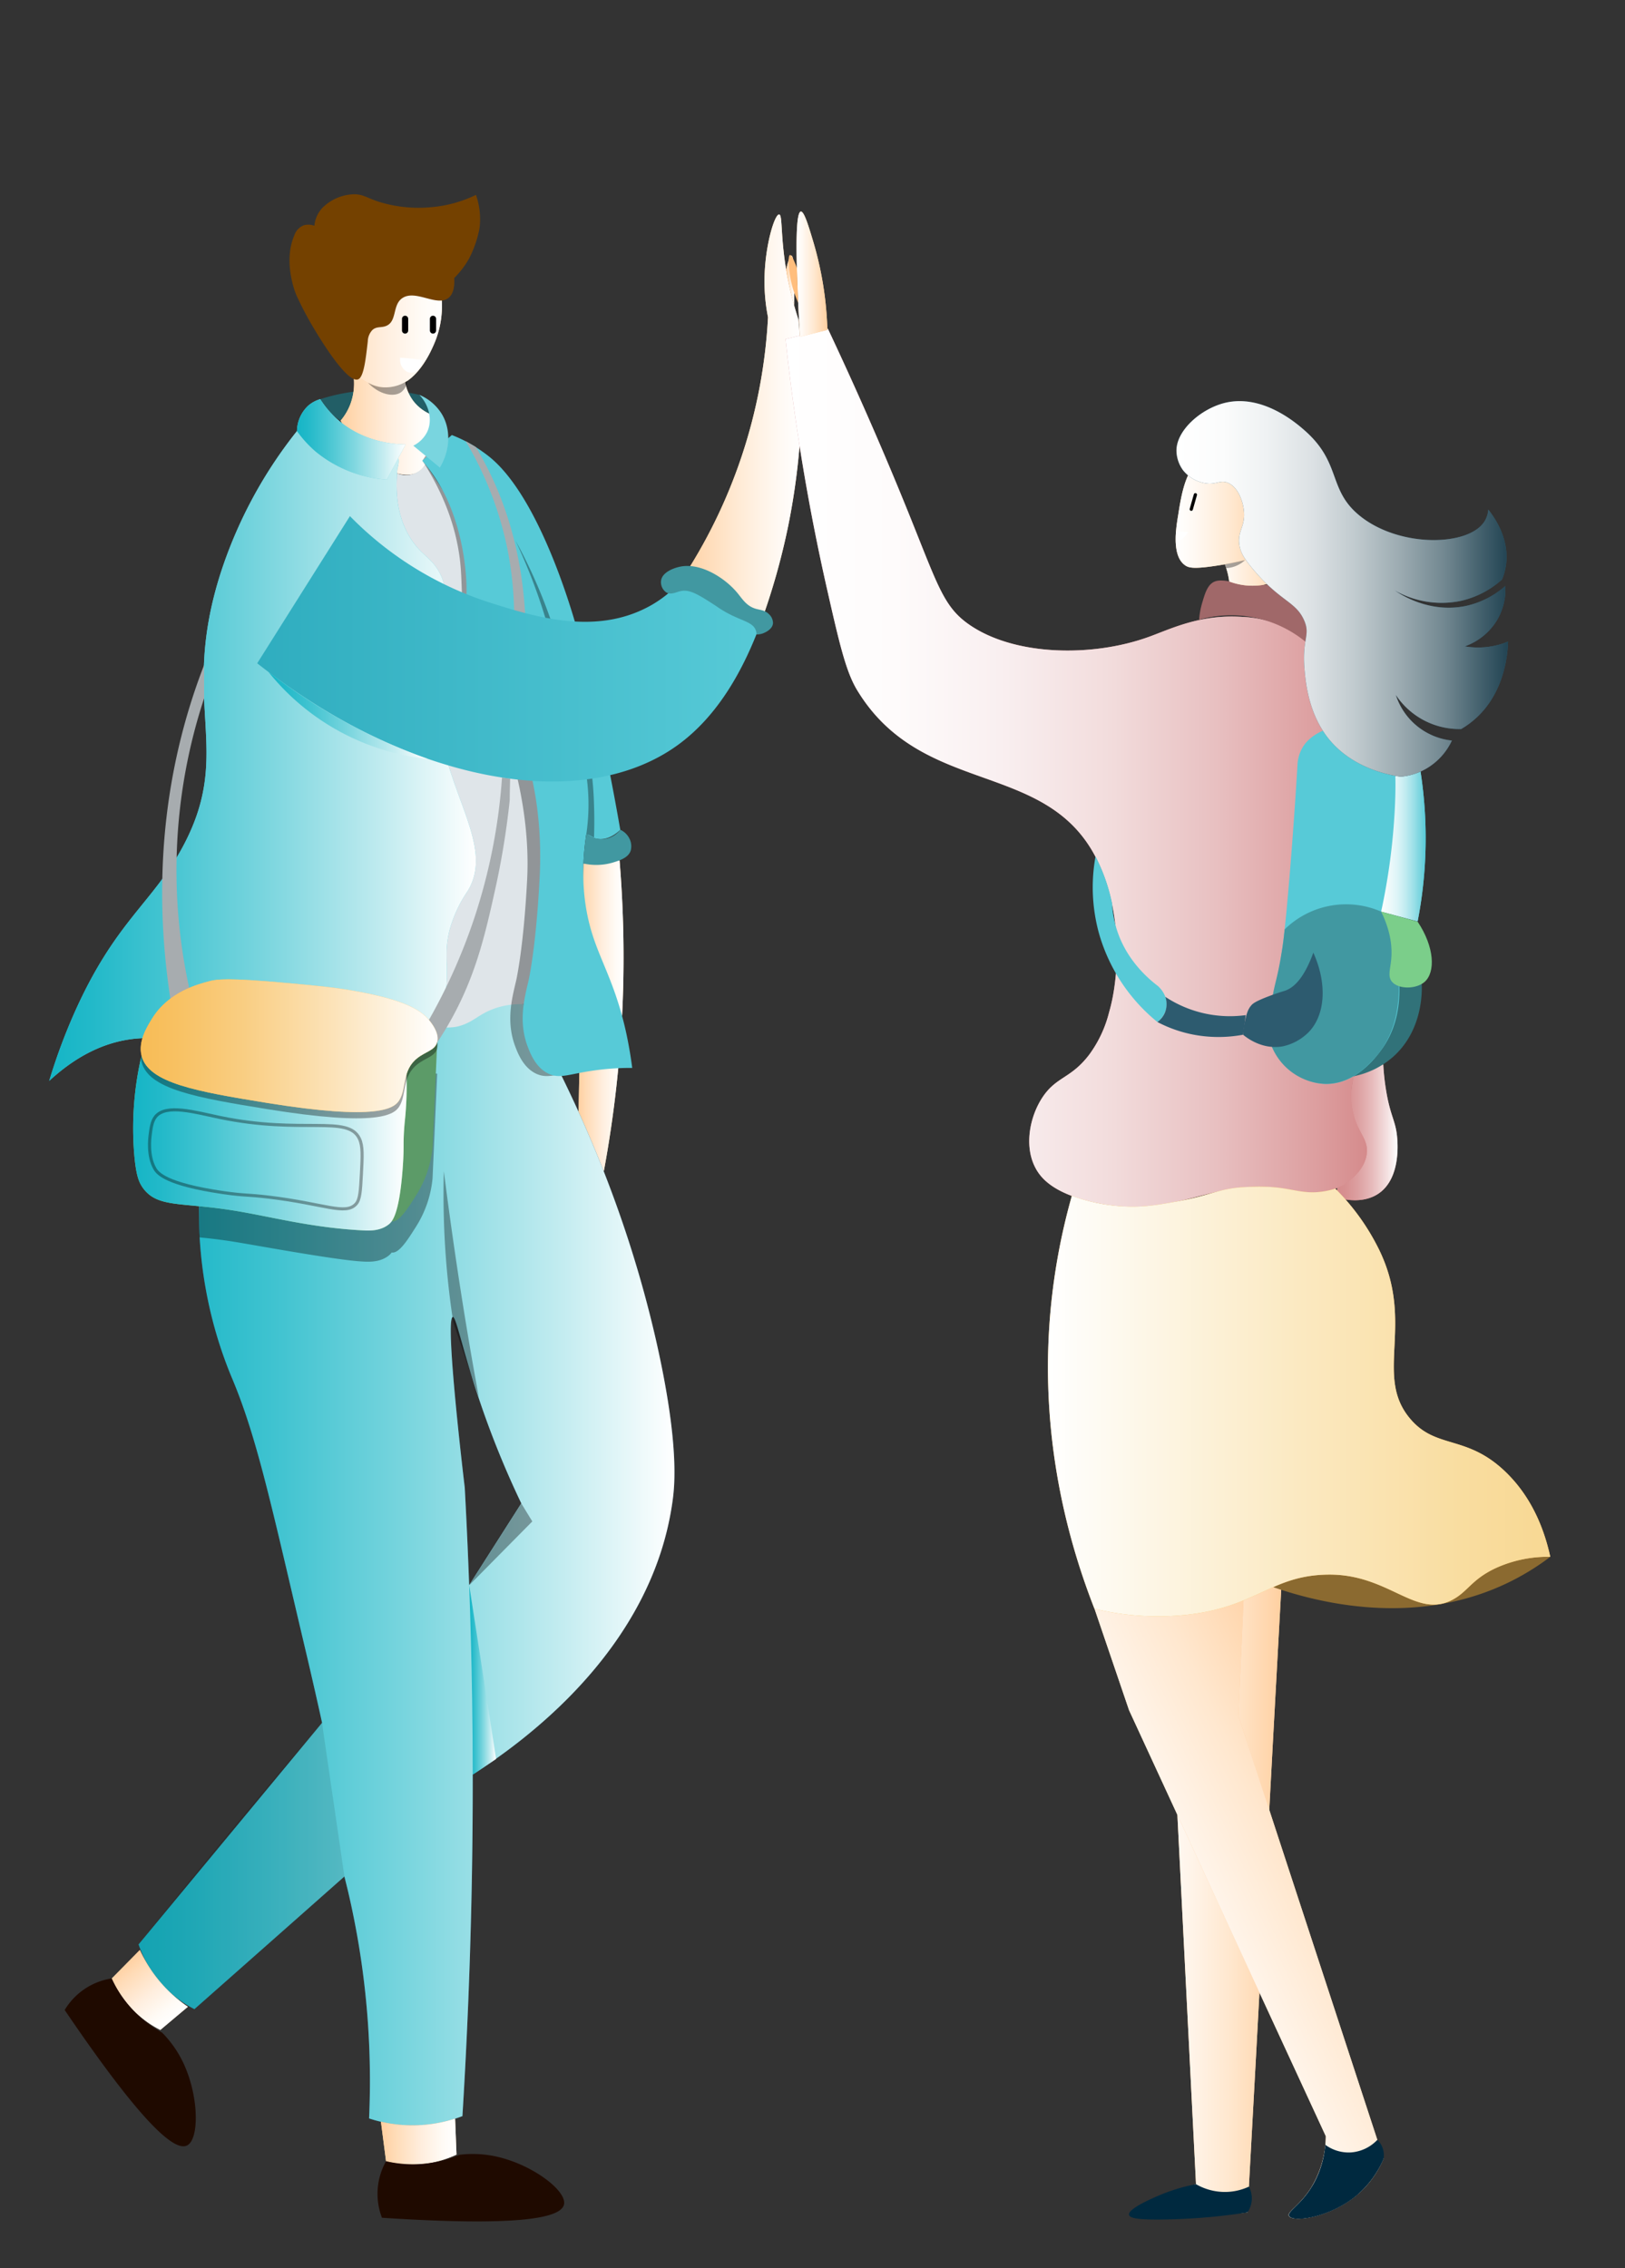 <svg xmlns="http://www.w3.org/2000/svg" xmlns:xlink="http://www.w3.org/1999/xlink" viewBox="0 0 524.1 731.49"><rect x="0" y="0" width="524.1" height="731.49" fill="#333333" stroke="none"/><defs><style>.cls-1{isolation:isolate;}.cls-2{fill:#225e66;}.cls-3{fill:#ffcf9f;}.cls-10,.cls-14,.cls-15,.cls-20,.cls-22,.cls-24,.cls-26,.cls-30,.cls-32,.cls-33,.cls-34,.cls-36,.cls-37,.cls-39,.cls-4,.cls-41,.cls-42,.cls-44,.cls-46,.cls-47,.cls-48,.cls-5,.cls-51,.cls-7{mix-blend-mode:multiply;}.cls-4{fill:url(#linear-gradient);}.cls-5{fill:url(#linear-gradient-2);}.cls-6{fill:#2d5b6f;}.cls-7{fill:url(#linear-gradient-3);}.cls-8{fill:#dfe5e9;}.cls-9{fill:#57cad7;}.cls-10{fill:url(#linear-gradient-4);}.cls-11,.cls-23{opacity:0.35;}.cls-12{fill:#4198a1;}.cls-13{fill:#79d5df;}.cls-14{fill:url(#linear-gradient-5);}.cls-15{fill:url(#linear-gradient-6);}.cls-16{fill:#744100;}.cls-17{fill:#a7acaf;}.cls-18{fill:#5c9b68;}.cls-19{fill:#7bce8a;}.cls-20{fill:url(#linear-gradient-7);}.cls-21{fill:#f7bc55;}.cls-22{fill:url(#linear-gradient-8);}.cls-23,.cls-27,.cls-49{fill:none;stroke:#000;stroke-miterlimit:10;}.cls-24{fill:url(#linear-gradient-9);}.cls-25{fill:#1f0a00;}.cls-26{fill:url(#linear-gradient-10);}.cls-27,.cls-49{stroke-linecap:round;}.cls-27{stroke-width:2px;}.cls-28{fill:#fff;}.cls-29{fill:url(#linear-gradient-11);}.cls-30{fill:url(#linear-gradient-12);}.cls-31{opacity:0.1;}.cls-32{fill:url(#linear-gradient-13);}.cls-33{fill:url(#linear-gradient-14);}.cls-34{fill:url(#linear-gradient-15);}.cls-35{fill:#ffca95;}.cls-36{fill:url(#linear-gradient-16);}.cls-37{fill:url(#linear-gradient-17);}.cls-38{fill:#d58b8c;}.cls-39{fill:url(#linear-gradient-18);}.cls-40{fill:#8b6a30;}.cls-41{fill:url(#linear-gradient-19);}.cls-42{fill:url(#linear-gradient-20);}.cls-43{fill:#a06869;}.cls-44{fill:url(#linear-gradient-21);}.cls-45{fill:#317279;}.cls-46{fill:url(#linear-gradient-22);}.cls-47{fill:url(#linear-gradient-23);}.cls-48{fill:url(#linear-gradient-24);}.cls-49{stroke-width:1.04px;}.cls-50{fill:#00293f;}.cls-51{fill:url(#linear-gradient-25);}.cls-52{fill:#ffbe7d;}</style><linearGradient id="linear-gradient" x1="186.44" y1="327.61" x2="201.09" y2="327.61" gradientUnits="userSpaceOnUse"><stop offset="0" stop-color="#ffcf9f"/><stop offset="0.18" stop-color="#ffdbb6"/><stop offset="0.54" stop-color="#ffeede"/><stop offset="0.83" stop-color="#fffbf6"/><stop offset="1" stop-color="#fff"/></linearGradient><linearGradient id="linear-gradient-2" x1="109.88" y1="136.34" x2="139.47" y2="136.34" xlink:href="#linear-gradient"/><linearGradient id="linear-gradient-3" x1="44.71" y1="503.72" x2="217.54" y2="503.72" gradientUnits="userSpaceOnUse"><stop offset="0" stop-color="#15b5c6"/><stop offset="0.1" stop-color="#22b9c9"/><stop offset="0.27" stop-color="#43c4d1"/><stop offset="0.5" stop-color="#79d5de"/><stop offset="0.79" stop-color="#c3ecf0"/><stop offset="1" stop-color="#fff"/></linearGradient><linearGradient id="linear-gradient-4" x1="15.87" y1="244.92" x2="153.5" y2="244.92" xlink:href="#linear-gradient-3"/><linearGradient id="linear-gradient-5" x1="95.8" y1="141.7" x2="130.78" y2="141.7" xlink:href="#linear-gradient-3"/><linearGradient id="linear-gradient-6" x1="101.35" y1="97.42" x2="143.13" y2="97.42" xlink:href="#linear-gradient"/><linearGradient id="linear-gradient-7" x1="42.94" y1="367.87" x2="131.16" y2="367.87" xlink:href="#linear-gradient-3"/><linearGradient id="linear-gradient-8" x1="45.39" y1="337.25" x2="141.15" y2="337.25" gradientUnits="userSpaceOnUse"><stop offset="0" stop-color="#f7bc55"/><stop offset="0.12" stop-color="#f8c162"/><stop offset="0.35" stop-color="#f9ce83"/><stop offset="0.65" stop-color="#fce3b9"/><stop offset="1" stop-color="#fff"/></linearGradient><linearGradient id="linear-gradient-9" x1="122.86" y1="690.68" x2="147.23" y2="690.68" xlink:href="#linear-gradient"/><linearGradient id="linear-gradient-10" x1="51.53" y1="758.29" x2="75.89" y2="758.29" gradientTransform="translate(606.81 126.49) rotate(52.11)" xlink:href="#linear-gradient"/><linearGradient id="linear-gradient-11" x1="82.96" y1="209.24" x2="245.32" y2="209.24" gradientUnits="userSpaceOnUse"><stop offset="0" stop-color="#2fadbf"/><stop offset="1" stop-color="#57cad7"/></linearGradient><linearGradient id="linear-gradient-12" x1="219.35" y1="135.11" x2="258.63" y2="135.11" gradientUnits="userSpaceOnUse"><stop offset="0" stop-color="#ffcf9f"/><stop offset="0.03" stop-color="#ffd1a3"/><stop offset="0.47" stop-color="#ffead4"/><stop offset="0.81" stop-color="#fff9f3"/><stop offset="1" stop-color="#fff"/></linearGradient><linearGradient id="linear-gradient-13" x1="151.33" y1="541.77" x2="160" y2="541.77" xlink:href="#linear-gradient-3"/><linearGradient id="linear-gradient-14" x1="86.61" y1="230.71" x2="137.92" y2="230.71" xlink:href="#linear-gradient-3"/><linearGradient id="linear-gradient-15" x1="253.54" y1="90.44" x2="256.18" y2="90.44" xlink:href="#linear-gradient-12"/><linearGradient id="linear-gradient-16" x1="364.57" y1="611.9" x2="413.46" y2="611.9" gradientUnits="userSpaceOnUse"><stop offset="0" stop-color="#fff"/><stop offset="0.17" stop-color="#fffcf9"/><stop offset="0.4" stop-color="#fff4e9"/><stop offset="0.66" stop-color="#ffe7ce"/><stop offset="0.94" stop-color="#ffd4a9"/><stop offset="1" stop-color="#ffcf9f"/></linearGradient><linearGradient id="linear-gradient-17" x1="359.75" y1="630.44" x2="444.38" y2="591.26" xlink:href="#linear-gradient-16"/><linearGradient id="linear-gradient-18" x1="431.2" y1="365.16" x2="450.75" y2="365.16" gradientUnits="userSpaceOnUse"><stop offset="0" stop-color="#d58b8c"/><stop offset="0.16" stop-color="#d79192"/><stop offset="0.36" stop-color="#dda1a2"/><stop offset="0.59" stop-color="#e7bcbd"/><stop offset="0.83" stop-color="#f4e1e1"/><stop offset="1" stop-color="#fff"/></linearGradient><linearGradient id="linear-gradient-19" x1="253.35" y1="247.57" x2="440.86" y2="247.57" gradientUnits="userSpaceOnUse"><stop offset="0" stop-color="#fff"/><stop offset="0.19" stop-color="#fefbfb"/><stop offset="0.37" stop-color="#f9eff0"/><stop offset="0.56" stop-color="#f2dcdc"/><stop offset="0.74" stop-color="#e8c0c1"/><stop offset="0.92" stop-color="#dc9d9e"/><stop offset="1" stop-color="#d58b8c"/></linearGradient><linearGradient id="linear-gradient-20" x1="337.99" y1="452.01" x2="500.04" y2="452.01" gradientUnits="userSpaceOnUse"><stop offset="0" stop-color="#fff"/><stop offset="0.07" stop-color="#fefcf6"/><stop offset="0.5" stop-color="#fbe9c1"/><stop offset="0.82" stop-color="#f9dda0"/><stop offset="1" stop-color="#f8d893"/></linearGradient><linearGradient id="linear-gradient-21" x1="392.9" y1="180.7" x2="421.14" y2="180.7" gradientUnits="userSpaceOnUse"><stop offset="0" stop-color="#fff"/><stop offset="0.12" stop-color="#fff8f0"/><stop offset="0.51" stop-color="#ffe2c4"/><stop offset="0.82" stop-color="#ffd4a9"/><stop offset="1" stop-color="#ffcf9f"/></linearGradient><linearGradient id="linear-gradient-22" x1="379.2" y1="164.52" x2="410.84" y2="164.52" gradientUnits="userSpaceOnUse"><stop offset="0" stop-color="#fff"/><stop offset="0.19" stop-color="#fff9f3"/><stop offset="0.53" stop-color="#ffead4"/><stop offset="0.97" stop-color="#ffd1a3"/><stop offset="1" stop-color="#ffcf9f"/></linearGradient><linearGradient id="linear-gradient-23" x1="442.74" y1="266.11" x2="459.81" y2="266.11" gradientUnits="userSpaceOnUse"><stop offset="0" stop-color="#fff"/><stop offset="0.16" stop-color="#fbfefe"/><stop offset="0.31" stop-color="#effafb"/><stop offset="0.47" stop-color="#dcf4f7"/><stop offset="0.62" stop-color="#c0ebf0"/><stop offset="0.77" stop-color="#9de0e8"/><stop offset="0.92" stop-color="#72d2dd"/><stop offset="1" stop-color="#57cad7"/></linearGradient><linearGradient id="linear-gradient-24" x1="379.43" y1="189.95" x2="486.39" y2="189.95" gradientUnits="userSpaceOnUse"><stop offset="0" stop-color="#fff"/><stop offset="0.14" stop-color="#fbfcfc"/><stop offset="0.27" stop-color="#eff2f3"/><stop offset="0.41" stop-color="#dce1e4"/><stop offset="0.54" stop-color="#c0cace"/><stop offset="0.67" stop-color="#9dacb2"/><stop offset="0.81" stop-color="#718790"/><stop offset="0.93" stop-color="#3e5c69"/><stop offset="1" stop-color="#224453"/></linearGradient><linearGradient id="linear-gradient-25" x1="256.91" y1="88.42" x2="266.85" y2="88.42" xlink:href="#linear-gradient-22"/></defs><g class="cls-1"><g id="Layer_1" data-name="Layer 1"><path class="cls-2" d="M103.3,128.73a60.5,60.5,0,0,1,32-1.38,7.42,7.42,0,0,1,3.06,3.31,7.19,7.19,0,0,1,.65,3,37.16,37.16,0,0,1-12,3.86c-4.32.6-13.21,1.83-19.63-3.64A16.87,16.87,0,0,1,103.3,128.73Z"/><path class="cls-3" d="M199.82,277.46a380.64,380.64,0,0,1,1,46.06,380,380,0,0,1-6.08,54.23l-8.28-12,1.73-87.23Z"/><path class="cls-4" d="M199.82,277.46a380.64,380.64,0,0,1,1,46.06,380,380,0,0,1-6.08,54.23l-8.28-12,1.73-87.23Z"/><path class="cls-3" d="M109.88,135.64a18.19,18.19,0,0,0,3.06-5.14,19.06,19.06,0,0,0,.8-10.93l16.72.16a14.45,14.45,0,0,0,2.89,9.65,14,14,0,0,0,5.63,4.28c1.32,8.32,0,16.3-4.29,18.64C129.22,155.29,117.47,149.91,109.88,135.64Z"/><path class="cls-5" d="M109.88,135.64a18.19,18.19,0,0,0,3.06-5.14,19.06,19.06,0,0,0,.8-10.93l16.72.16a14.45,14.45,0,0,0,2.89,9.65,14,14,0,0,0,5.63,4.28c1.32,8.32,0,16.3-4.29,18.64C129.22,155.29,117.47,149.91,109.88,135.64Z"/><path class="cls-6" d="M64.18,389A139.11,139.11,0,0,0,67,419a136.82,136.82,0,0,0,8.11,26.12c8.1,19.47,12.82,42.22,23.47,87.24,2.32,9.83,4.13,17.92,5.3,23.25L44.71,627.08A36.9,36.9,0,0,0,53,640.74a36.43,36.43,0,0,0,9.7,7.2q24.2-21.37,48.37-42.77c.42,1.64.82,3.28,1.22,4.94a268,268,0,0,1,6.75,73.09,44.69,44.69,0,0,0,30.1-.75,1749,1749,0,0,0,.75-202.72s-6.57-54.55-3.85-55c1.5-.23,4.46,19.14,16.31,47.25,2.21,5.26,4.24,9.64,5.78,12.86l-16.81,26.36,1.14,61.06c16-10.25,58.14-40.23,64.53-88.71.63-4.79,2-18.23-5.14-50.14-5.89-26.18-17.56-64.92-43-109.6a71.6,71.6,0,0,0-20-1.76C98.91,324.8,68.6,380.6,64.18,389Z"/><path class="cls-7" d="M64.18,389A139.11,139.11,0,0,0,67,419a136.82,136.82,0,0,0,8.11,26.12c8.1,19.47,12.82,42.22,23.47,87.24,2.32,9.83,4.13,17.92,5.3,23.25L44.71,627.08A36.9,36.9,0,0,0,53,640.74a36.43,36.43,0,0,0,9.7,7.2q24.2-21.37,48.37-42.77c.42,1.64.82,3.28,1.22,4.94a268,268,0,0,1,6.75,73.09,44.69,44.69,0,0,0,30.1-.75,1749,1749,0,0,0,.75-202.72s-6.57-54.55-3.85-55c1.5-.23,4.46,19.14,16.31,47.25,2.21,5.26,4.24,9.64,5.78,12.86l-16.81,26.36,1.14,61.06c16-10.25,58.14-40.23,64.53-88.71.63-4.79,2-18.23-5.14-50.14-5.89-26.18-17.56-64.92-43-109.6a71.6,71.6,0,0,0-20-1.76C98.91,324.8,68.6,380.6,64.18,389Z"/><path class="cls-8" d="M128,152.63a7.62,7.62,0,0,0,5.17.25,7.52,7.52,0,0,0,4.08-3.15c14.3,20.54,36.13,58.1,43.19,109.5a246.86,246.86,0,0,1,0,66.86c-9.88-3.35-16.64-2.39-21.05-.8-5.31,1.9-6.79,4.55-11.9,5.78,0,0-8.24,2-19.28-4-16.94-9.22-42.34-58.66-30.48-113.46C100.49,200.82,107.51,177.44,128,152.63Z"/><path class="cls-9" d="M95.8,139a145.29,145.29,0,0,0-24.65,45.86c-13.47,42.24,4.39,56.94-12,87.85C49.26,291.4,37,297,23.58,327.59a187.61,187.61,0,0,0-7.71,21c10.19-9.43,19.23-12.3,25.28-13.29,24.53-4,36.94,17.15,69.43,15.43,15.44-.81,21.41-6,23.15-7.71,8.59-8.27,10-22.32,10.28-25.72.53-7.12-.9-10.9,1.29-18.42a42.13,42.13,0,0,1,5.57-11.58C161,270.49,138.3,250.92,141,217.45c1.14-14,6.38-26.31-1-35.42-2.22-2.72-4.45-3.77-7.09-7.65-5.25-7.72-5.44-16.78-4.72-23.36a6.73,6.73,0,0,0,.06-4.29,7,7,0,0,0-1.77-2.57C124.26,142.16,112.3,140.1,95.8,139Z"/><path class="cls-10" d="M95.8,139a145.29,145.29,0,0,0-24.65,45.86c-13.47,42.24,4.39,56.94-12,87.85C49.26,291.4,37,297,23.58,327.59a187.61,187.61,0,0,0-7.71,21c10.19-9.43,19.23-12.3,25.28-13.29,24.53-4,36.94,17.15,69.43,15.43,15.44-.81,21.41-6,23.15-7.71,8.59-8.27,10-22.32,10.28-25.72.53-7.12-.9-10.9,1.29-18.42a42.13,42.13,0,0,1,5.57-11.58C161,270.49,138.3,250.92,141,217.45c1.14-14,6.38-26.31-1-35.42-2.22-2.72-4.45-3.77-7.09-7.65-5.25-7.72-5.44-16.78-4.72-23.36a6.73,6.73,0,0,0,.06-4.29,7,7,0,0,0-1.77-2.57C124.26,142.16,112.3,140.1,95.8,139Z"/><path class="cls-11" d="M141.73,140.3a47,47,0,0,1,6.39,3.07,52.31,52.31,0,0,1,5.71,3.94c17.8,14.37,28.88,57.84,28.88,57.84,4.64,18.21,9.3,39.11,13.34,62.44-.26.28-3.55,3.75-7.72,2.89a7.22,7.22,0,0,1-3.21-1.6c-2.25,14.53-.35,25.22,1.93,32.46,2.89,9.18,7.57,16.52,10.93,31.82,1,4.69,1.6,8.62,1.92,11.25a82.38,82.38,0,0,0-13.5,1c-7,1.08-9.72,2.43-13.17,1-4.41-1.88-6.24-6.78-7.08-9-3.06-8.2-.93-15.79.33-21.21,0,0,2.38-10.29,3.53-32.47,1.46-28-9.29-53.39-11.64-58.71-2.59-5.86-5.51-11.21-7.63-20.45-2.43-10.6-1.41-15.89-2.44-24.34-1-7.85-3.76-18.81-12.06-31.66Z"/><path class="cls-9" d="M145.73,140.3a47,47,0,0,1,6.39,3.07,52.31,52.31,0,0,1,5.71,3.94c17.8,14.37,28.88,57.84,28.88,57.84,4.64,18.21,9.3,39.11,13.34,62.44-.26.28-3.55,3.75-7.72,2.89a7.22,7.22,0,0,1-3.21-1.6c-2.25,14.53-.35,25.22,1.93,32.46,2.89,9.18,7.57,16.52,10.93,31.82,1,4.69,1.6,8.62,1.92,11.25a82.38,82.38,0,0,0-13.5,1c-7,1.08-9.72,2.43-13.17,1-4.41-1.88-6.24-6.78-7.08-9-3.06-8.2-.93-15.79.33-21.21,0,0,2.35-10.14,3.53-32.47.35-6.6,1.94-36.45-13.5-59.78-3.35-5.07-8.06-10.68-10-20.25-1.52-7.65.69-8.06-.32-19.18-1.42-15.46-6.64-25-7.83-27.11a57.71,57.71,0,0,0-6.16-8.84Z"/><path class="cls-12" d="M200.05,267.59a6.12,6.12,0,0,1,2.89,2.73,5.47,5.47,0,0,1,.48,4c-.78,2.35-3.59,3.19-5.78,3.86a19,19,0,0,1-9.47.3c.09-2,.24-4.1.5-6.31.13-1.14.28-2.24.45-3.31a7.56,7.56,0,0,0,10.93-1.29Z"/><path class="cls-11" d="M189.12,268.88A65.88,65.88,0,0,0,188,244.13c-.56-2.36-1.07-3.86-1.68-5.79-4.87-15.22-6.12-23.67-9.08-34.39a183.69,183.69,0,0,0-8.68-24.54c-1.57-3.58-2.26-5-2.25-5a167.25,167.25,0,0,1,14.62,36.16c1.64,6,1.77,8,4.18,16.31,2.83,9.72,4,11.48,5.08,18a107.19,107.19,0,0,1,1.4,14.88c.15,4.18.08,7.73,0,10.38Z"/><path class="cls-13" d="M130.78,143.36l-6,11.31a40.13,40.13,0,0,1-23-9.06,37,37,0,0,1-6-6.59,11.44,11.44,0,0,1,3.64-8.2,10.31,10.31,0,0,1,3.86-2.09,30.82,30.82,0,0,0,5.57,6.54C117.08,142.52,126.93,143.28,130.78,143.36Z"/><path class="cls-14" d="M130.78,143.36l-6,11.31a40.13,40.13,0,0,1-23-9.06,37,37,0,0,1-6-6.59,11.44,11.44,0,0,1,3.64-8.2,10.31,10.31,0,0,1,3.86-2.09,30.82,30.82,0,0,0,5.57,6.54C117.08,142.52,126.93,143.28,130.78,143.36Z"/><path class="cls-13" d="M135.27,127.35a15.59,15.59,0,0,1,7.24,6.2c3,5,2.69,11.67-.64,17.25l-8.57-7.07a9.79,9.79,0,0,0,4.5-4.5C139.5,135.55,138.51,130.84,135.27,127.35Z"/><path class="cls-3" d="M102.72,100.82a34,34,0,0,0,4.34,10.61c1.57,2.49,9.25,14.71,19,13.5,8.46-1.06,12.94-11.62,14.13-14.44A30.73,30.73,0,0,0,142.42,96c.32-1.22,2.66-10.71-3.37-18.48s-16.92-9.46-24.92-6C104.13,76,98.61,88.64,102.72,100.82Z"/><path class="cls-15" d="M102.72,100.82a34,34,0,0,0,4.34,10.61c1.57,2.49,9.25,14.71,19,13.5,8.46-1.06,12.94-11.62,14.13-14.44A30.73,30.73,0,0,0,142.42,96c.32-1.22,2.66-10.71-3.37-18.48s-16.92-9.46-24.92-6C104.13,76,98.61,88.64,102.72,100.82Z"/><path class="cls-16" d="M115.5,122.34c-3.55,1.35-12.21-13-14.09-16.13a108.8,108.8,0,0,1-5.84-11.06S91.1,84.8,94.92,75.91a5.16,5.16,0,0,1,3.27-3.32,5.91,5.91,0,0,1,3.21.21,9.56,9.56,0,0,1,2.82-6,15,15,0,0,1,9.91-4.15c3,0,4.05,1.09,7.88,2.37a43.26,43.26,0,0,0,17.27,1.78,40.72,40.72,0,0,0,14.23-3.95,23.69,23.69,0,0,1,1.27,9.52,15.78,15.78,0,0,1-.19,1.61,36.77,36.77,0,0,1-3.25,9.32,28.75,28.75,0,0,1-4.85,6.37c.15,2.27-.08,5-1.84,6.4-3.76,3-10.7-2.93-15,.15-3.12,2.22-1.55,7.42-5.1,8.89-1.64.67-3.08.06-4.47,1.34a5.5,5.5,0,0,0-1.46,3.61C118,115.43,117.37,121.63,115.5,122.34Z"/><path class="cls-17" d="M161.91,250.76A184.59,184.59,0,0,1,153,296a184.88,184.88,0,0,1-15.6,34.56q-1.19,6.9-2.36,13.81a111.31,111.31,0,0,0,9-13c9.08-15.35,12.28-29.25,15.64-44.41a258.57,258.57,0,0,0,4.72-28.93c0-2.31.08-4.63.13-6.94Z"/><path class="cls-17" d="M162.42,241.7c.73-4.6,1.64-11.18,2.27-19.11,1.16-14.66,2.32-29.24-1.13-46a111.89,111.89,0,0,0-13.37-34.32l3.27,1.89c.62,1,1.23,2.08,1.82,3.15,10.14,18.24,20,48.6,10.48,95.81Z"/><path class="cls-17" d="M61.3,319.88a177.41,177.41,0,0,1,4.53-94.68c0-3.58,0-7.16,0-10.75-2.07,5.35-4,11-5.72,17-10,34.93-8.87,67.08-5,91.66Z"/><path class="cls-11" d="M131.8,347.88a15.3,15.3,0,0,0-4.63,3.8c-7.42-3.3-24-2.95-39.94-2.52-16.94.46-31.15.92-41.58,1.29-1.95,11.77,1.56,22.77,9.43,28.14A20.91,20.91,0,0,0,64.73,382,108.64,108.64,0,0,0,64.18,393c0,2.1.06,4.13.17,6.07,3.25.3,6.9.73,10.88,1.36,6.65,1.05,33.23,6,41.78,6.42,2.17.12,5.62.24,8.36-1.92a4.74,4.74,0,0,0,.95-1c2.36.44,5.25-4.18,8.05-8.64A35.1,35.1,0,0,0,139.51,380L141,346.26A16.57,16.57,0,0,0,131.8,347.88Z"/><path class="cls-18" d="M126.32,393.87c2.36.44,5.25-4.18,8.05-8.64A35.1,35.1,0,0,0,139.51,370L141,336.26a16.57,16.57,0,0,0-9.15,1.62C114.26,347.07,119.37,392.58,126.32,393.87Z"/><path class="cls-19" d="M45.65,340.45a102.87,102.87,0,0,0-2.35,31.93c.58,6.67,1.49,8.9,2.78,10.71,4.65,6.47,12.27,4.58,29.15,7.29,12,1.92,24.91,5.55,41.78,6.42,2.17.12,5.62.24,8.36-1.92,1.13-.9,3.39-3.18,4.5-18,.58-7.84,0-7.35.64-14.79a109.59,109.59,0,0,0,.64-11.14c0-3.43,0-5.14-.18-5.75-2.22-7-23.56-6.58-43.74-6C70.29,339.62,56.08,340.08,45.65,340.45Z"/><path class="cls-20" d="M45.65,340.45a102.87,102.87,0,0,0-2.35,31.93c.58,6.67,1.49,8.9,2.78,10.71,4.65,6.47,12.27,4.58,29.15,7.29,12,1.92,24.91,5.55,41.78,6.42,2.17.12,5.62.24,8.36-1.92,1.13-.9,3.39-3.18,4.5-18,.58-7.84,0-7.35.64-14.79a109.59,109.59,0,0,0,.64-11.14c0-3.43,0-5.14-.18-5.75-2.22-7-23.56-6.58-43.74-6C70.29,339.62,56.08,340.08,45.65,340.45Z"/><path class="cls-11" d="M45.65,342.45c-1.14-4.65,1.79-9.36,3.43-12,5.36-8.62,14.69-11,18.43-12,2.4-.62,5.63-1.21,25.72.64,9.39.87,14.21,1.3,20.35,2.36,17.28,3,22.69,6.42,25.56,10.5.79,1.12,2.61,3.79,1.81,6.31s-3.7,2.89-6.36,5c-5,3.94-3.4,9.66-5.79,13.54-1.64,2.67-6.77,6.71-42.86.86C63.47,354,47.85,351.31,45.65,342.45Z"/><path class="cls-21" d="M45.65,340.45c-1.14-4.65,1.79-9.36,3.43-12,5.36-8.62,14.69-11,18.43-12,2.4-.62,5.63-1.21,25.72.64,9.39.87,14.21,1.3,20.35,2.36,17.28,3,22.69,6.42,25.56,10.5.79,1.12,2.61,3.79,1.81,6.31s-3.7,2.89-6.36,5c-5,3.94-3.4,9.66-5.79,13.54-1.64,2.67-6.77,6.71-42.86.86C63.47,352,47.85,349.31,45.65,340.45Z"/><path class="cls-22" d="M45.65,340.45c-1.14-4.65,1.79-9.36,3.43-12,5.36-8.62,14.69-11,18.43-12,2.4-.62,5.63-1.21,25.72.64,9.39.87,14.21,1.3,20.35,2.36,17.28,3,22.69,6.42,25.56,10.5.79,1.12,2.61,3.79,1.81,6.31s-3.7,2.89-6.36,5c-5,3.94-3.4,9.66-5.79,13.54-1.64,2.67-6.77,6.71-42.86.86C63.47,352,47.85,349.31,45.65,340.45Z"/><path class="cls-23" d="M50.15,360.16c-1.17,1.49-1.44,3.64-1.71,5.79-.15,1.19-.86,6.86,1.5,10.93.89,1.53,3.49,5,21.86,7.71,7.33,1.06,7.67.62,15,1.5,17.93,2.16,24.65,5.91,28,2.22,1.32-1.43,1.47-4.2,1.76-9.72.31-5.75.48-9-.64-11.36-3.65-7.79-18.33-1.29-45-6.85C63,358.73,53.52,355.9,50.15,360.16Z"/><path class="cls-3" d="M122.86,684.27,124.51,697a33.79,33.79,0,0,0,22.72-2.14l-.45-11.6a44.69,44.69,0,0,1-23.92,1Z"/><path class="cls-24" d="M122.86,684.27,124.51,697a33.79,33.79,0,0,0,22.72-2.14l-.45-11.6a44.69,44.69,0,0,1-23.92,1Z"/><path class="cls-25" d="M148.3,694.91a35.43,35.43,0,0,1,10.6.34c12.15,2.26,24,11.18,23,15.7-.91,4.24-13.69,7.22-58.71,4.28A21.51,21.51,0,0,1,124.51,697a38.46,38.46,0,0,0,23.79-2.11Z"/><path class="cls-3" d="M45.07,628.92l-9,9.13a33.73,33.73,0,0,0,15.64,16.61l8.88-7.47a44.68,44.68,0,0,1-15.47-18.27Z"/><path class="cls-26" d="M45.07,628.92l-9,9.13a33.73,33.73,0,0,0,15.64,16.61l8.88-7.47a44.68,44.68,0,0,1-15.47-18.27Z"/><path class="cls-25" d="M52.3,655.54a35.51,35.51,0,0,1,6.24,8.57c5.68,11,5.92,25.81,1.76,27.82-3.91,1.89-14.11-6.37-39.44-43.7A21.47,21.47,0,0,1,36,638.05,38.53,38.53,0,0,0,52.3,655.54Z"/><path class="cls-11" d="M146.2,426.51c-.89-5.77-1.64-11.9-2.19-18.35a272.41,272.41,0,0,1-.86-30.43q2.15,17,4.85,34.72,3,19.59,6.43,38.14Z"/><path class="cls-11" d="M122.54,124.81a12.75,12.75,0,0,0,8.82-2,5.28,5.28,0,0,1-1.9,3.61c-2.41,1.79-7.07.91-10.77-3A11.65,11.65,0,0,0,122.54,124.81Z"/><path class="cls-27" d="M139.65,102.82v3.77"/><path class="cls-27" d="M130.65,102.82v3.77"/><path class="cls-28" d="M136.15,116.06c-.93-.13-1.9-.25-2.88-.35-1.45-.16-2.86-.27-4.21-.35-.36,2.81,1.8,5,3.72,4.85C134.42,120.13,136.11,118.39,136.15,116.06Z"/><path class="cls-29" d="M245.32,201.07c-5.49,14.84-13.68,29.74-26.71,39.2-31,22.5-86.83,12.19-135.65-26.36l29.9-47.46a110.15,110.15,0,0,0,45,27.85c14.28,4.52,33.93,10.75,51.43,1.29a37.43,37.43,0,0,0,10.06-7.92Z"/><path class="cls-3" d="M219.35,187.67a169.47,169.47,0,0,0,28.35-85.34,59.46,59.46,0,0,1-1.13-12.28c.13-10.9,3.28-21,4.72-20.89,1.21.13.29,7.55,2.67,20.14A108.27,108.27,0,0,0,257.5,103a222.72,222.72,0,0,1-3.21,66.21,220.66,220.66,0,0,1-9,31.84Z"/><path class="cls-30" d="M219.35,187.67a169.47,169.47,0,0,0,28.35-85.34,59.46,59.46,0,0,1-1.13-12.28c.13-10.9,3.28-21,4.72-20.89,1.21.13.29,7.55,2.67,20.14A108.27,108.27,0,0,0,257.5,103a222.72,222.72,0,0,1-3.21,66.21,220.66,220.66,0,0,1-9,31.84Z"/><path class="cls-11" d="M168.14,484.88l3.54,5.78-20.35,20.58Z"/><path class="cls-31" d="M111.08,605.17q-1.71-11.77-3.43-23.55-1.91-13-3.79-26-18.66,21.57-37.5,44.57-11.07,13.53-21.65,26.92A36.9,36.9,0,0,0,53,640.74a36.43,36.43,0,0,0,9.7,7.2Q86.91,626.57,111.08,605.17Z"/><path class="cls-32" d="M151.33,511.24q.66,18.16.95,37,.18,12.18.19,24.1l7.53-5.06Z"/><path class="cls-33" d="M86.61,216.72a186,186,0,0,0,51.31,28,75.89,75.89,0,0,1-51.31-28Z"/><path class="cls-3" d="M253.54,86.89q1.07-4.5,1.71-4.44,1.19.1.86,16c-.64-2.26-1.23-4.67-1.76-7.21C254,89.75,253.77,88.3,253.54,86.89Z"/><path class="cls-34" d="M253.54,86.89q1.07-4.5,1.71-4.44,1.19.1.86,16c-.64-2.26-1.23-4.67-1.76-7.21C254,89.75,253.77,88.3,253.54,86.89Z"/><path class="cls-12" d="M243.76,203.28c-.93-2.7-4.56-3-9.55-5.78a35.44,35.44,0,0,1-3.26-2.06h0c-5.6-3.63-8.46-5.44-11.36-4.82-1.62.35-3.17,1.29-4.62.49a4,4,0,0,1-1.73-4.06c.52-2.59,4.2-4,6.63-4.39,6.4-1,13.77,3.69,17.68,8.24,1.8,2.1,3,4.39,6,5.37,1.47.48,3.06.41,4.43,1.78a3.92,3.92,0,0,1,1.33,3c-.22,2.06-2.84,3.07-3.32,3.24a5.8,5.8,0,0,1-2,.33A3.78,3.78,0,0,0,243.76,203.28Z"/><path class="cls-35" d="M413.46,508.27c-12.38,1.58-24.76,7.66-37.14,9.24l9.42,186.9q-21.66,6.95-21.15,9.55.65,3.35,37.75-.45C406.05,646.6,409.76,575.18,413.46,508.27Z"/><path class="cls-36" d="M413.46,508.27c-12.38,1.58-24.76,7.66-37.14,9.24l9.42,186.9q-21.66,6.95-21.15,9.55.65,3.35,37.75-.45C406.05,646.6,409.76,575.18,413.46,508.27Z"/><path class="cls-3" d="M353,518.8l11.15,32.75q31.72,68.7,63.46,137.39A32.61,32.61,0,0,1,423,705.32c-3.69,6-8,8-7.28,9.32,1.11,2.24,14.37.5,23.32-8a30.76,30.76,0,0,0,7.17-10.46q-23.4-71.43-46.79-142.87l1.66-37.21Z"/><path class="cls-37" d="M353,518.8l11.15,32.75q31.72,68.7,63.46,137.39A32.61,32.61,0,0,1,423,705.32c-3.69,6-8,8-7.28,9.32,1.11,2.24,14.37.5,23.32-8a30.76,30.76,0,0,0,7.17-10.46q-23.4-71.43-46.79-142.87l1.66-37.21Z"/><path class="cls-38" d="M446.13,343.24a75.17,75.17,0,0,0,.83,7.9c1.35,8.63,3.09,10.11,3.61,15.25.17,1.74,1.36,13.38-5.8,18.43-3.88,2.73-8.56,2.38-10.88,2L431.2,384l5.25-36.83Z"/><path class="cls-39" d="M446.13,343.24a75.17,75.17,0,0,0,.83,7.9c1.35,8.63,3.09,10.11,3.61,15.25.17,1.74,1.36,13.38-5.8,18.43-3.88,2.73-8.56,2.38-10.88,2L431.2,384l5.25-36.83Z"/><path class="cls-40" d="M500,502.08a81,81,0,0,1-13.53,8.3c-30.85,14.94-63,5.91-75.81,1.48A110.17,110.17,0,0,1,500,502.08Z"/><path class="cls-38" d="M253.35,109.36,267,106c11.78,25,20.46,45.64,26.27,60.05,9.32,23.09,11.12,29.76,19.45,35.48,14.64,10.05,39.59,10.45,57.78,3.87,7-2.52,16.64-7.4,30.22-6.45a36.19,36.19,0,0,1,13,3c11.29,5.37,16.16,16.7,18.2,21.61,11.47,27.7-7.07,39.95,0,78.24,2.61,14.19,8.25,29.24,5.34,42.48-.72,3.27-2.39,8.41-.8,14.85s4.92,8.21,4.33,13c-.77,6.12-7.14,9.78-8,10.24-6.45,3.58-13.64,1.94-16.6,1.36-25.51-5-36.55,10.39-64.15,3.87-13.11-3.1-16.68-8.2-18.19-11.15-3.64-7.11-1.63-16.64,2.5-22.74,4.45-6.59,9.13-5.88,15-13.65a39,39,0,0,0,6.37-13.65c3.09-10.47,4.88-32.41-4.43-50.16-16.43-31.28-55.93-19.36-76.77-53.56-3.67-6-5.76-15-9.79-32.76A699.08,699.08,0,0,1,253.35,109.36Z"/><path class="cls-41" d="M253.35,109.36,267,106c11.78,25,20.46,45.64,26.27,60.05,9.32,23.09,11.12,29.76,19.45,35.48,14.64,10.05,39.59,10.45,57.78,3.87,7-2.52,16.64-7.4,30.22-6.45a36.19,36.19,0,0,1,13,3c11.29,5.37,16.16,16.7,18.2,21.61,11.47,27.7-7.07,39.95,0,78.24,2.61,14.19,8.25,29.24,5.34,42.48-.72,3.27-2.39,8.41-.8,14.85s4.92,8.21,4.33,13c-.77,6.12-7.14,9.78-8,10.24-6.45,3.58-13.64,1.94-16.6,1.36-25.51-5-36.55,10.39-64.15,3.87-13.11-3.1-16.68-8.2-18.19-11.15-3.64-7.11-1.63-16.64,2.5-22.74,4.45-6.59,9.13-5.88,15-13.65a39,39,0,0,0,6.37-13.65c3.09-10.47,4.88-32.41-4.43-50.16-16.43-31.28-55.93-19.36-76.77-53.56-3.67-6-5.76-15-9.79-32.76A699.08,699.08,0,0,1,253.35,109.36Z"/><path class="cls-21" d="M345.7,385.64a204.29,204.29,0,0,0-7.05,39c-3.28,40.47,6.28,73.63,14.33,94.17a86.16,86.16,0,0,0,29.35,2c23.16-2.45,27.58-12.91,46.4-13,19.32-.05,27.85,14.24,39.58,8.19,5.1-2.63,6.15-6.52,14-10.24A40.52,40.52,0,0,1,500,502.08c-1.74-7.95-5.45-18.69-14.33-27.3-12.71-12.32-22.56-7.2-31-17.4-11.59-13.92,1.83-30.6-10-54.59a73.35,73.35,0,0,0-14-19.45,25.58,25.58,0,0,1-4.52,1c-5.16.66-8.39-.61-13.62-1.28a56.43,56.43,0,0,0-10.14-.26c-9.07.31-10.95,2.52-22.62,4.65-5.62,1-10.74,2-17.4,1.62A56.82,56.82,0,0,1,345.7,385.64Z"/><path class="cls-42" d="M345.7,385.64a204.29,204.29,0,0,0-7.05,39c-3.28,40.47,6.28,73.63,14.33,94.17a86.16,86.16,0,0,0,29.35,2c23.16-2.45,27.58-12.91,46.4-13,19.32-.05,27.85,14.24,39.58,8.19,5.1-2.63,6.15-6.52,14-10.24A40.52,40.52,0,0,1,500,502.08c-1.74-7.95-5.45-18.69-14.33-27.3-12.71-12.32-22.56-7.2-31-17.4-11.59-13.92,1.83-30.6-10-54.59a73.35,73.35,0,0,0-14-19.45,25.58,25.58,0,0,1-4.52,1c-5.16.66-8.39-.61-13.62-1.28a56.43,56.43,0,0,0-10.14-.26c-9.07.31-10.95,2.52-22.62,4.65-5.62,1-10.74,2-17.4,1.62A56.82,56.82,0,0,1,345.7,385.64Z"/><path class="cls-43" d="M386.74,199.92a25.32,25.32,0,0,1,1-5.52c.71-2.42,1.36-4.65,2.73-6,2.69-2.59,6.64-.19,14.42.17,10.2.47,13.11-3.22,16.8-.51,4.24,3.12,3.8,10.49,3.67,12a18,18,0,0,1-2.86,8.15,37.86,37.86,0,0,0-35.72-8.35Z"/><path class="cls-3" d="M396.44,187.52a23,23,0,0,0-2.17-7.28,24,24,0,0,0-1.37-2.39,21,21,0,0,1,12-5.28c9-.84,15.28,4.77,16.29,5.71l-1,9a33.65,33.65,0,0,0-3.51-.1,46.06,46.06,0,0,0-9.22,1.43A21.37,21.37,0,0,1,396.44,187.52Z"/><path class="cls-44" d="M396.44,187.52a23,23,0,0,0-2.17-7.28,24,24,0,0,0-1.37-2.39,21,21,0,0,1,12-5.28c9-.84,15.28,4.77,16.29,5.71l-1,9a33.65,33.65,0,0,0-3.51-.1,46.06,46.06,0,0,0-9.22,1.43A21.37,21.37,0,0,1,396.44,187.52Z"/><path class="cls-45" d="M436.45,347.12a27.43,27.43,0,0,0,12.75-6.2c9.92-8.73,9.43-21.75,9.33-23.65l-7.21.76Z"/><path class="cls-3" d="M406.34,179.36a106.46,106.46,0,0,1-14.78,3.19c-6.75,1-8.26.52-9.34-.24-4.31-3-3-11.58-2.25-16.08,1.19-7.58,2.68-17,9.82-19.63,5.84-2.14,12.81,1.25,16.55,5.44C412.22,158.63,412.47,169.83,406.34,179.36Z"/><path class="cls-46" d="M406.34,179.36a106.46,106.46,0,0,1-14.78,3.19c-6.75,1-8.26.52-9.34-.24-4.31-3-3-11.58-2.25-16.08,1.19-7.58,2.68-17,9.82-19.63,5.84-2.14,12.81,1.25,16.55,5.44C412.22,158.63,412.47,169.83,406.34,179.36Z"/><path class="cls-9" d="M442.74,235l14.07,6.47a140.19,140.19,0,0,1,.41,55.68L445.45,294Z"/><path class="cls-47" d="M442.74,235l14.07,6.47a140.19,140.19,0,0,1,.41,55.68L445.45,294Z"/><path class="cls-9" d="M420.54,240.38a12.22,12.22,0,0,0-2.08,6.46c-.71,12.43-3,44.86-4.74,58C411.15,324.42,406,330.38,411,339c3,5.25,9.14,10.37,16.38,10.57,9.79.28,16.34-8.57,18.08-10.92,12.74-17.21,1-42.64,0-44.69a205.27,205.27,0,0,0,4.43-33.78c.83-17.63-1.33-21-3.41-22.86C439.82,231.36,425.51,233.3,420.54,240.38Z"/><path class="cls-6" d="M381.56,151.66a11,11,0,0,1-2.12-6.12c-.18-6.62,7.78-13.68,15.6-15.61,12.22-3,23.27,6.72,25.72,8.87,12,10.53,7.41,19.08,17.74,27.49,12.76,10.4,35.28,10,40.34,1.78a8.15,8.15,0,0,0,1.16-3.73c1.78,2.22,7,9.35,5.68,18.09a19.29,19.29,0,0,1-1.24,4.44,29.51,29.51,0,0,1-13.3,6.92,30.53,30.53,0,0,1-21.29-3.37c1.87,1.29,11.16,7.44,22.93,5A28.41,28.41,0,0,0,485.5,189a19.51,19.51,0,0,1-2.78,11.17,19.83,19.83,0,0,1-10.28,8.28,25.56,25.56,0,0,0,12.41-.95c.54-.18,1-.38,1.54-.59-.17,4.51-1.25,16.19-10.11,24.48a29,29,0,0,1-5,3.72,24.58,24.58,0,0,1-21.1-11,21.35,21.35,0,0,0,18.09,14.72,20.51,20.51,0,0,1-8.16,9,20,20,0,0,1-8.34,2.66c-4.13-.59-16.34-2.9-23.94-13.12-5.93-8-6.76-17.68-7.1-21.64-.84-9.85,2.05-10.85-.17-15.79-2.75-6.1-7.76-5.93-16.68-16.67-2.66-3.21-3.82-5.15-4.16-7.63-.62-4.37,1.91-5.83,1.5-10.64-.27-3.18-1.84-7.92-5.23-9.31-2.68-1.1-3.9,1-8,0A11.5,11.5,0,0,1,381.56,151.66Z"/><path class="cls-48" d="M381.56,151.66a11,11,0,0,1-2.12-6.12c-.18-6.62,7.78-13.68,15.6-15.61,12.22-3,23.27,6.72,25.72,8.87,12,10.53,7.41,19.08,17.74,27.49,12.76,10.4,35.28,10,40.34,1.78a8.15,8.15,0,0,0,1.16-3.73c1.78,2.22,7,9.35,5.68,18.09a19.29,19.29,0,0,1-1.24,4.44,29.51,29.51,0,0,1-13.3,6.92,30.53,30.53,0,0,1-21.29-3.37c1.87,1.29,11.16,7.44,22.93,5A28.41,28.41,0,0,0,485.5,189a19.51,19.51,0,0,1-2.78,11.17,19.83,19.83,0,0,1-10.28,8.28,25.56,25.56,0,0,0,12.41-.95c.54-.18,1-.38,1.54-.59-.17,4.51-1.25,16.19-10.11,24.48a29,29,0,0,1-5,3.72,24.58,24.58,0,0,1-21.1-11,21.35,21.35,0,0,0,18.09,14.72,20.51,20.51,0,0,1-8.16,9,20,20,0,0,1-8.34,2.66c-4.13-.59-16.34-2.9-23.94-13.12-5.93-8-6.76-17.68-7.1-21.64-.84-9.85,2.05-10.85-.17-15.79-2.75-6.1-7.76-5.93-16.68-16.67-2.66-3.21-3.82-5.15-4.16-7.63-.62-4.37,1.91-5.83,1.5-10.64-.27-3.18-1.84-7.92-5.23-9.31-2.68-1.1-3.9,1-8,0A11.5,11.5,0,0,1,381.56,151.66Z"/><path class="cls-12" d="M414.32,299.74A28.3,28.3,0,0,1,445.45,294,48.46,48.46,0,0,1,451,313.63c.31,5.22,1.08,18.09-7.68,27.67-2.23,2.44-7.71,8.42-16,8.26a19.52,19.52,0,0,1-17.18-12.14c-1.53-4-1-7.6.09-14.82.76-5.1,1.81-7.3,3-14.68C413.84,304.48,414.15,301.63,414.32,299.74Z"/><path class="cls-19" d="M445.45,294c3.26,6.66,3.61,11.87,3.24,15.52-.31,3.1-1.15,5.28.17,7,2,2.56,7.8,2.58,10.58.17,3.57-3.1,3.28-11.21-2.22-19.45Z"/><path class="cls-9" d="M353.33,276.2a55.83,55.83,0,0,0,1.19,25.08,56.84,56.84,0,0,0,18.77,28.32,7.5,7.5,0,0,0,2.9-4.6c.69-4.06-2.58-6.87-2.73-7-3.71-2.82-10.88-9.21-13.67-19.58a32.65,32.65,0,0,1-1.09-6.94,59.14,59.14,0,0,0-5.37-15.28Z"/><path class="cls-6" d="M375.84,321.48a37.84,37.84,0,0,0,25.94,5.9c-.29,2.11-.57,4.21-.86,6.32a43.07,43.07,0,0,1-16.72-.17,42.15,42.15,0,0,1-10.91-3.93,7.12,7.12,0,0,0,2.45-3.09A7.26,7.26,0,0,0,375.84,321.48Z"/><path class="cls-6" d="M400.92,333.7a22.92,22.92,0,0,1,.57-4.24c.55-2.35.91-3.88,2.08-5.23.45-.53,1.25-1.28,5.8-3,2.65-1,4.55-1.55,5-1.7,2.64-.86,6.07-3.63,9.21-12.29,4.39,9.69,4,19.77-1.36,25.48a16.76,16.76,0,0,1-8.76,4.78C406.79,338.54,401.77,334.41,400.92,333.7Z"/><path class="cls-11" d="M395,182c1.3-.23,2.63-.49,4-.79.87-.18,1.72-.38,2.56-.58a9.65,9.65,0,0,1-6.11,2.6Z"/><path class="cls-49" d="M385.54,159.55c-.44,1.56-.89,3.12-1.33,4.68"/><path class="cls-28" d="M379.3,171.43l3.82.15a7.08,7.08,0,0,1-2.13,2.47,7.55,7.55,0,0,1-1.77.92c0-.64,0-1.31,0-2C379.23,172.42,379.26,171.92,379.3,171.43Z"/><path class="cls-50" d="M364.14,714.3c-.43-1.93,7.32-5.26,9.54-6.21a57.86,57.86,0,0,1,12.06-3.68,18.74,18.74,0,0,0,9.58,2.5,18.51,18.51,0,0,0,7.49-1.72,8.27,8.27,0,0,1,.92,4.19,8.14,8.14,0,0,1-1.39,4.13,194.62,194.62,0,0,1-27.81,2.29C368,715.86,364.42,715.54,364.14,714.3Z"/><path class="cls-50" d="M427.43,691.7a31.21,31.21,0,0,1-3.54,12.12c-3.82,7.11-8.87,9.34-8.13,10.82,1.11,2.22,13.1.63,21.77-6.59a31.94,31.94,0,0,0,8.72-11.83,7.22,7.22,0,0,0-.36-3.56,7.07,7.07,0,0,0-1.65-2.57,13,13,0,0,1-8.53,4.07A12.77,12.77,0,0,1,427.43,691.7Z"/><path class="cls-3" d="M266.85,106.4a111,111,0,0,0-4.68-28.87c-1.43-4.76-2.84-9.43-3.88-9.3-1.33.17-2.16,8.08-.28,40.38Z"/><path class="cls-51" d="M266.85,106.4a111,111,0,0,0-4.68-28.87c-1.43-4.76-2.84-9.43-3.88-9.3-1.33.17-2.16,8.08-.28,40.38Z"/><path class="cls-52" d="M257,86.34c-1.32-3.5-1.91-4.16-2.21-4.1-.75.17-.48,5.27.64,9.72a32,32,0,0,0,2,5.62Z"/></g></g></svg>